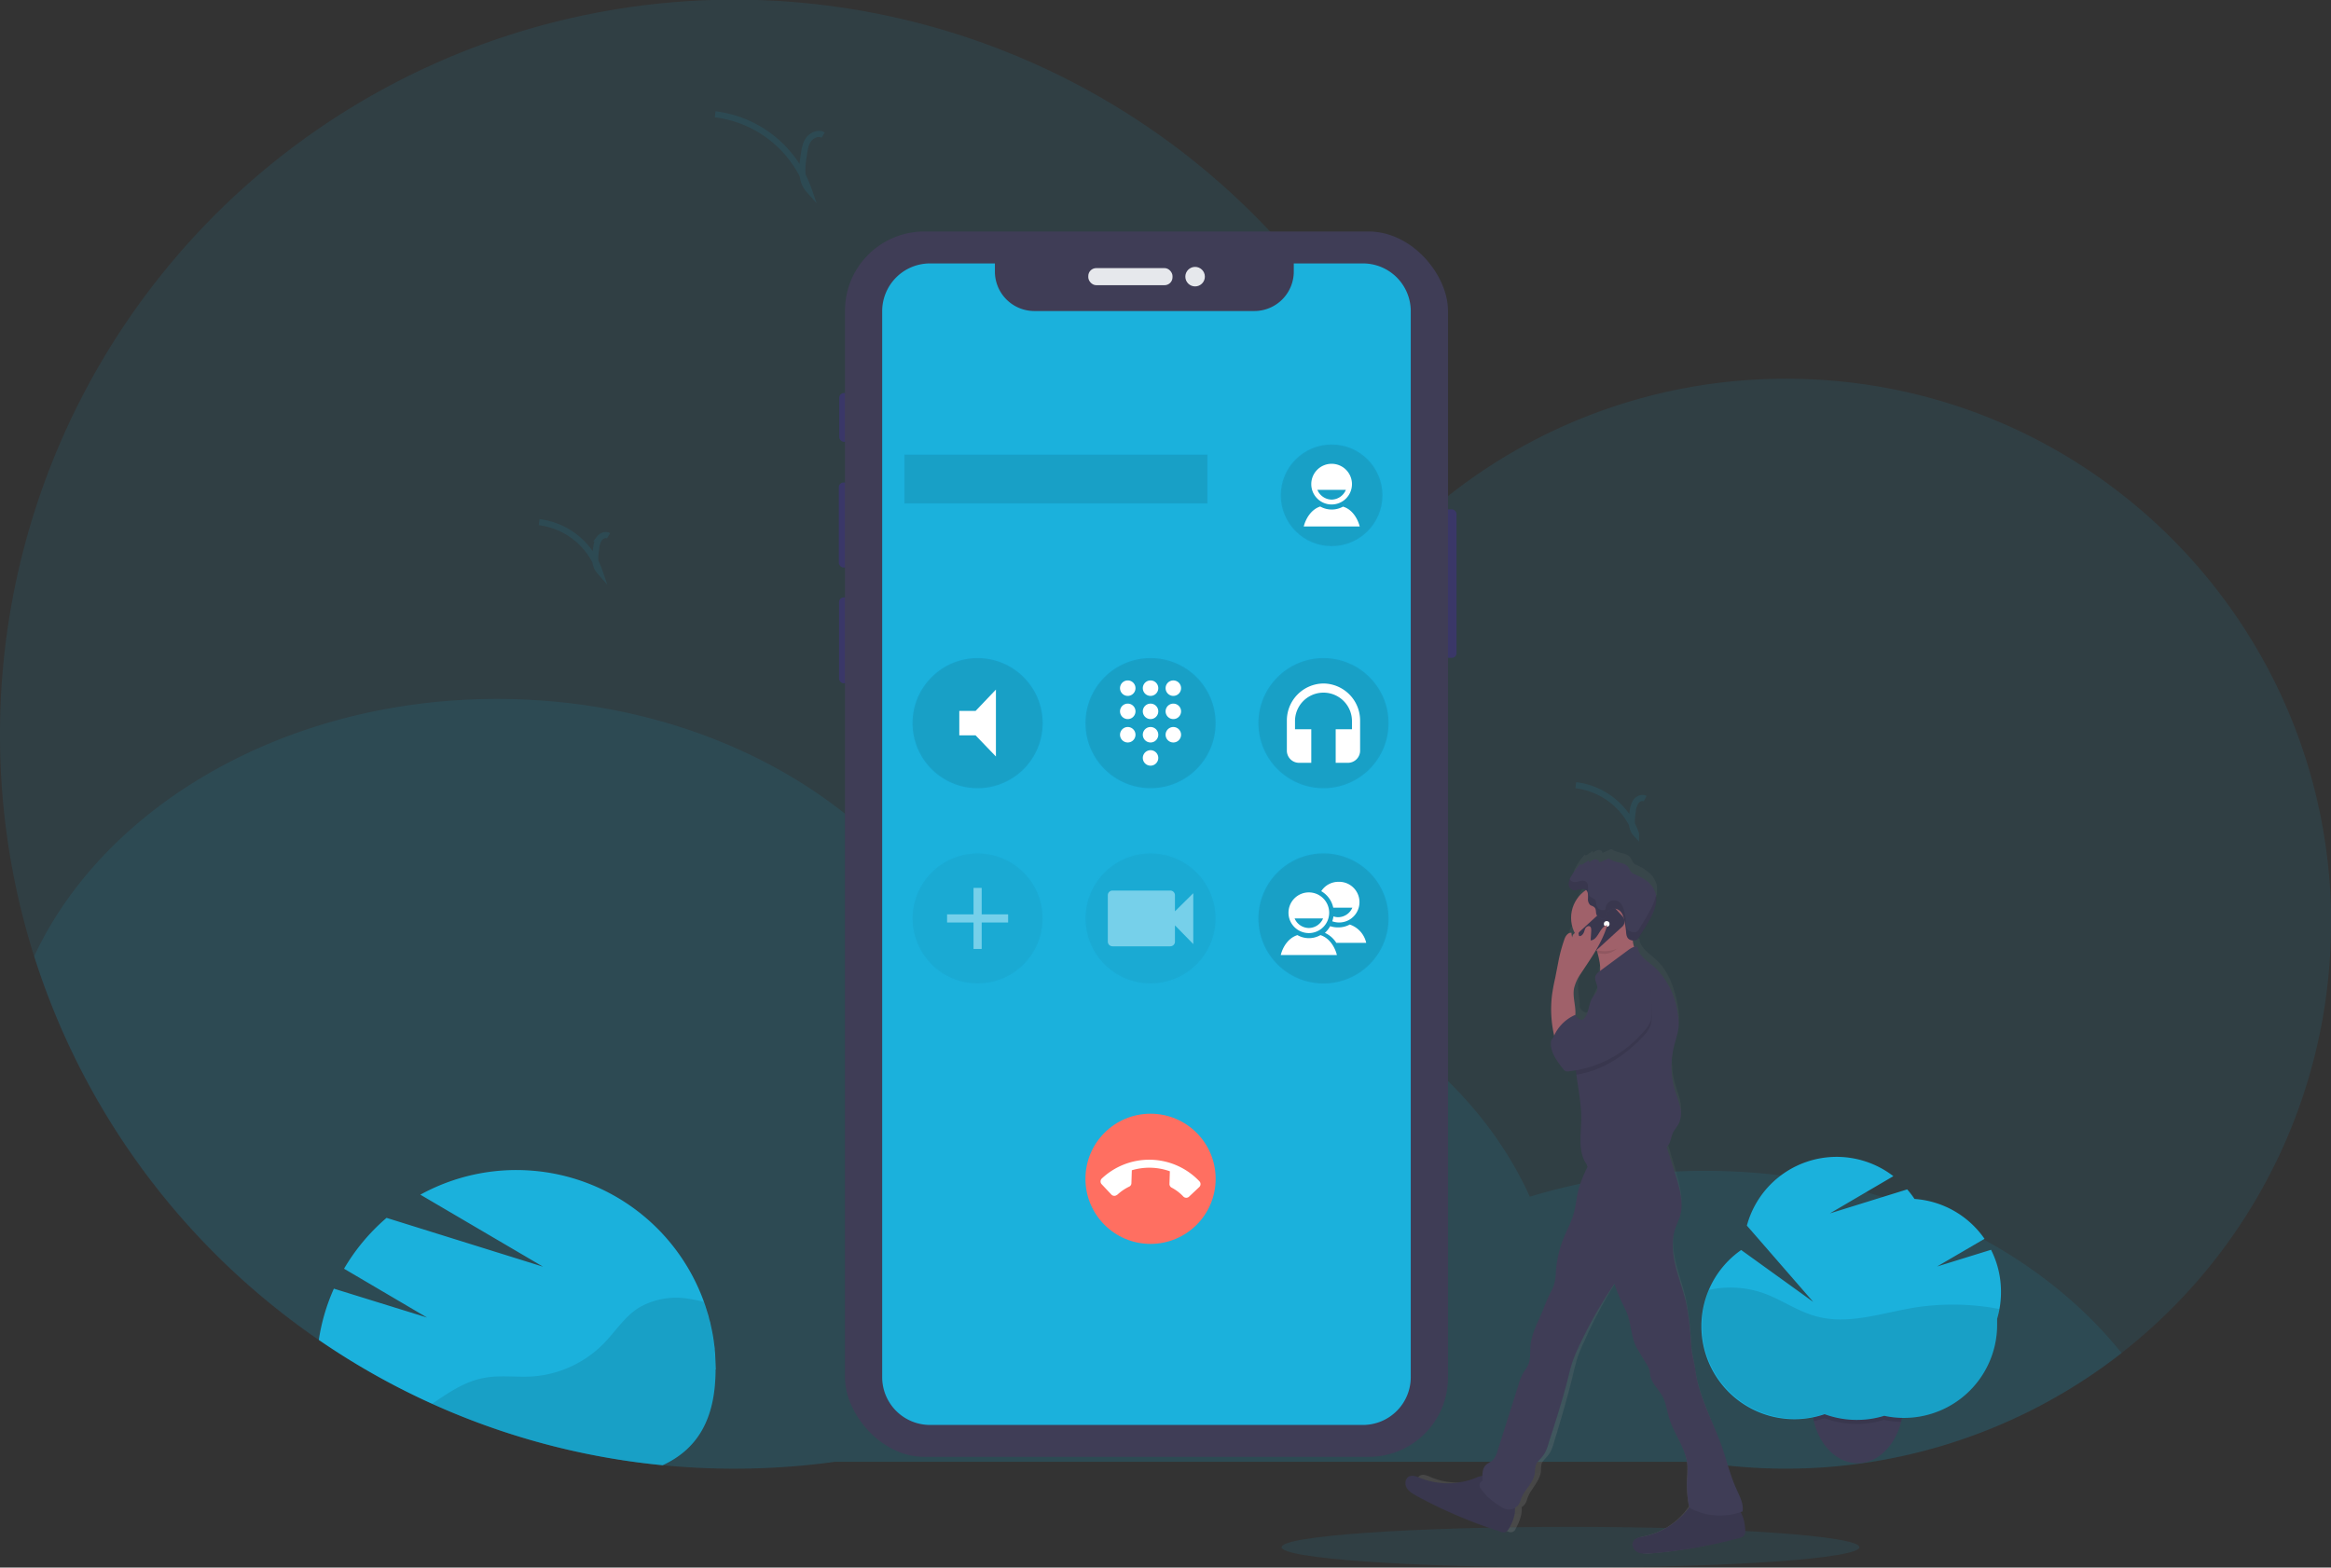 <svg data-name="Layer 1" xmlns="http://www.w3.org/2000/svg" width="1145.7" height="770.6"><rect width="100%" height="100%" fill="#333333" stroke="none"/><defs><linearGradient id="a" x1="736.5" y1="828.5" x2="736.5" y2="482.1" gradientTransform="matrix(-1 0 0 1 1540 0)" gradientUnits="userSpaceOnUse"><stop offset="0" stop-color="gray" stop-opacity=".3"/><stop offset=".5" stop-color="gray" stop-opacity=".1"/><stop offset="1" stop-color="gray" stop-opacity=".1"/></linearGradient></defs><ellipse cx="771.9" cy="760.6" rx="142" ry="10" fill="#1bb1dc" opacity=".1"/><path d="M1145.7 454.1a268 268 0 0 1-310.5 264.5H410.5A364 364 0 0 1 361 722q-17.8 0-35.2-1.7A360.6 360.6 0 0 1 0 361a361 361 0 0 1 704.5-111.2A266.8 266.8 0 0 1 878 186.2c147.9 0 267.8 120 267.8 267.9Z" fill="#1bb1dc" opacity=".1"/><path d="M1042.8 665.2a268.3 268.3 0 0 1-207.6 53.4H410.5A364 364 0 0 1 361 722q-17.8 0-35.2-1.7a361.2 361.2 0 0 1-309-250.2c34.5-73.9 123.4-126.5 227.5-126.5 101.6 0 188.6 50 224.9 120.9a301.8 301.8 0 0 1 54.2-4.9c105.2 0 194.7 53.7 228.5 128.7a295.6 295.6 0 0 1 86.5-12.7c85.8 0 161.2 35.7 204.4 89.6Z" fill="#1bb1dc" opacity=".1"/><path d="M351.7 673.2c0 25.6-9.8 39.6-26 47.1a359 359 0 0 1-169-61.6 97 97 0 0 1 7.4-25.2l45.8 14.2-40.8-24a98.1 98.1 0 0 1 20.9-25l76.9 24-60.3-35.4A98 98 0 0 1 346 640l.2.6.5 1.4 1.5 4.8.4 1.7.5 1.7.3 1.5.2.9.3 1.4a78.2 78.2 0 0 1 1.1 6.8l.3 2.2v.6l.2 2a2.1 2.1 0 0 1 0 .2l.1 2.4.1 2.4a1.7 1.7 0 0 1 0 .2l.1 2.4Z" fill="#1bb1dc"/><path d="M351.7 673.2c0 25.6-9.8 39.6-26 47.1a358.4 358.4 0 0 1-113.4-30.2l1.7-1.1c7.4-5 15-10 23.8-11.6 7.6-1.5 15.5-.3 23.3-.7a54.7 54.7 0 0 0 35.8-16.4c5.6-5.8 10-12.8 16.7-17.2a36.5 36.5 0 0 1 25-4.6 66.1 66.1 0 0 1 7.3 1.5l.2.6.5 1.3 1.5 4.9.4 1.7.5 1.7.3 1.5.2.9.3 1.4a78.2 78.2 0 0 1 1.1 6.8l.3 2.2v.6l.2 2a2.1 2.1 0 0 1 0 .2l.1 2.4.1 2.3a1.7 1.7 0 0 1 0 .3l.1 2.4Z" opacity=".1"/><path d="M935.5 689.9a37 37 0 0 1-.8 7.7l-.3 1.4c-2.9 11.4-10.9 19.7-20.4 20.3h-1c-10.1 0-18.7-8.7-21.5-20.7l-.2-1a37 37 0 0 1-.8-7.8c0-16.3 10-29.5 22.5-29.5s22.5 13.3 22.5 29.6Z" fill="#3f3d56"/><path d="M935.5 689.9a37 37 0 0 1-.8 7.7l-.3 1.4h-1a45.8 45.8 0 0 1-7.4-1 45 45 0 0 1-6.5 1.5 45.9 45.9 0 0 1-5.2.5h-1.7a46.4 46.4 0 0 1-6.2-.4 45.2 45.2 0 0 1-9.6-2.4 45.6 45.6 0 0 1-5.3 1.4l-.2-1a37 37 0 0 1-.8-7.8c0-16.2 10-29.4 22.5-29.4s22.5 13.2 22.5 29.5Z" opacity=".1"/><path d="M983.5 635a45.5 45.5 0 0 0-4.9-20.6l-26.5 8.2 23.3-13.6a45.7 45.7 0 0 0-34.4-19.6 45.6 45.6 0 0 0-3.6-4.7l-38 11.8 31.2-18.3a45.7 45.7 0 0 0-72 24.3l32.6 37.5-35.4-25.5a45.7 45.7 0 0 0 41 80.7 46 46 0 0 0 29.3.8 45.8 45.8 0 0 0 55.5-44.7v-3a45.6 45.6 0 0 0 1.9-13.3Z" fill="#1bb1dc"/><path d="M982.7 643.5a121.9 121.9 0 0 0-42.3-.6c-16 2.7-32.2 8.5-47.7 4.2-9.1-2.4-17-8.2-26-11.4a49.2 49.2 0 0 0-26.7-1.6 45.8 45.8 0 0 0 56.7 61 46 46 0 0 0 29.3.9 45.8 45.8 0 0 0 55.6-44.7v-3a45.2 45.2 0 0 0 1.1-4.8Z" opacity=".1"/><rect x="707" y="250.4" width="8.9" height="73" rx="2.3" fill="#3a3768"/><rect x="412.5" y="193.2" width="5" height="24" rx="2.3" fill="#3a3768"/><rect x="412.3" y="237.2" width="5.6" height="41.8" rx="2.3" fill="#3a3768"/><rect x="412.4" y="293.7" width="5.3" height="42.2" rx="2.3" fill="#3a3768"/><rect x="415.3" y="113.8" width="296.4" height="602.4" rx="39" fill="#3f3d56"/><rect x="534.9" y="131.8" width="41.4" height="8.4" rx="3.9" fill="#e6e8ec"/><circle cx="587.4" cy="136" r="4.8" fill="#e6e8ec"/><path d="M669.9 129.5h-34v4a19.4 19.4 0 0 1-19.3 19.4H508.4a19.4 19.4 0 0 1-19.4-19.3v-4.1h-31.8a23.5 23.5 0 0 0-23.6 23.5v524a23.5 23.5 0 0 0 23.6 23.5h212.7a23.5 23.5 0 0 0 23.5-23.6V153a23.5 23.5 0 0 0-23.5-23.5Z" fill="#1bb1dc"/><path stroke="#1bb1dc" stroke-miterlimit="10" opacity=".1" d="M444.5 223.5h149v24h-149z"/><circle cx="480.5" cy="355.5" r="32" stroke="#1bb1dc" stroke-miterlimit="10" opacity=".1"/><path d="M471.5 349.5v12h8l10 10.4V339l-10 10.5Z" fill="#fff"/><circle cx="565.5" cy="355.5" r="32" stroke="#1bb1dc" stroke-miterlimit="10" opacity=".1"/><path d="M565.5 368.8a3.8 3.8 0 1 0 3.8 3.9 3.8 3.8 0 0 0-3.8-3.9Zm-11.2-34.3a3.8 3.8 0 1 0 3.8 3.8 3.8 3.8 0 0 0-3.8-3.8Zm0 11.4a3.8 3.8 0 1 0 3.8 3.8 3.8 3.8 0 0 0-3.8-3.8Zm0 11.5a3.8 3.8 0 1 0 3.8 3.8 3.8 3.8 0 0 0-3.8-3.8Zm22.4-15.3a3.8 3.8 0 1 0-3.8-3.8 3.8 3.8 0 0 0 3.8 3.8Zm-11.2 15.3a3.8 3.8 0 1 0 3.8 3.8 3.8 3.8 0 0 0-3.8-3.8Zm11.2 0a3.8 3.8 0 1 0 3.8 3.8 3.8 3.8 0 0 0-3.8-3.8Zm0-11.5a3.8 3.8 0 1 0 3.8 3.8 3.8 3.8 0 0 0-3.8-3.8Zm-11.2 0a3.8 3.8 0 1 0 3.8 3.8 3.8 3.8 0 0 0-3.8-3.8Zm0-11.4a3.8 3.8 0 1 0 3.8 3.8 3.8 3.8 0 0 0-3.8-3.8Z" fill="#fff"/><g opacity=".4"><circle cx="480.5" cy="451.5" r="32" stroke="#1bb1dc" stroke-miterlimit="10" opacity=".1"/><path d="M495.5 453.5h-13v13h-4v-13h-13v-4h13v-13h4v13h13Z" fill="#fff"/></g><circle cx="650.5" cy="355.5" r="32" stroke="#1bb1dc" stroke-miterlimit="10" opacity=".1"/><path d="M650.5 336a18.2 18.2 0 0 0-18 18.4v14.4a6 6 0 0 0 6 6.2h6v-16.5h-8v-4a14 14 0 1 1 28 0v4h-8V375h6a6 6 0 0 0 6-6.2v-14.4a18.2 18.2 0 0 0-18-18.4Z" fill="#fff"/><g opacity=".4"><circle cx="565.5" cy="451.5" r="32" stroke="#1bb1dc" stroke-miterlimit="10" opacity=".1"/><path d="M577.5 448v-8a2.3 2.3 0 0 0-2.3-2.2h-28.4a2.3 2.3 0 0 0-2.3 2.2v23a2.3 2.3 0 0 0 2.3 2.2h28.4a2.3 2.3 0 0 0 2.3-2.3v-8l9 9.2v-25Z" fill="#fff"/></g><circle cx="650.5" cy="451.5" r="32" stroke="#1bb1dc" stroke-miterlimit="10" opacity=".1"/><path d="M649 459.7a11.4 11.4 0 0 1-11.3 0c-4.5 1.4-7.2 5.8-8.2 9.8h27.6c-1-4-3.7-8.4-8.1-9.8Zm-5.7-21a10 10 0 1 0 10 10 10 10 0 0 0-10-10Zm0 17.5a7.7 7.7 0 0 1-7-4.7h14a7.7 7.7 0 0 1-7 4.7Z" fill="#fff"/><path d="M656.8 463.5h14.7a12.3 12.3 0 0 0-8.1-9 11.5 11.5 0 0 1-5.7 1.4 11.3 11.3 0 0 1-3.9-.6 13.5 13.5 0 0 1-2.6 3.3 12.8 12.8 0 0 1 5.6 4.9Zm-1.5-17.3h9.4a7.7 7.7 0 0 1-7 4.7 7.3 7.3 0 0 1-2.3-.4 12 12 0 0 1-.6 2.4 10 10 0 1 0 3-19.4 10 10 0 0 0-8.4 4.6 12.3 12.3 0 0 1 5.9 8.1Z" fill="#fff"/><circle cx="565.5" cy="579.5" r="32" fill="#ff6f61"/><path d="M549.1 587.4a23.6 23.6 0 0 1 6-4.1 1.9 1.9 0 0 0 1-1.7l.2-6.3a30 30 0 0 1 18.7.5l-.2 6.2a2 2 0 0 0 1 1.8 21.9 21.9 0 0 1 5.8 4.4 2 2 0 0 0 2.8.1l5.1-4.8a2 2 0 0 0 0-2.8 34 34 0 0 0-48-1.3 2 2 0 0 0 0 2.8l4.8 5.1a2 2 0 0 0 2.8 0Z" fill="#fff"/><circle cx="654.5" cy="243.5" r="25" stroke="#1bb1dc" stroke-miterlimit="10" opacity=".1"/><path d="M660.2 249a11.5 11.5 0 0 1-11.3 0c-4.4 1.4-7.1 5.9-8.1 9.8h27.5c-1-3.9-3.7-8.4-8.1-9.7Zm-5.7-21a10 10 0 1 0 10 10 10 10 0 0 0-10-10Zm0 17.6a7.7 7.7 0 0 1-7-4.8h14a7.7 7.7 0 0 1-7 4.8Z" fill="#fff"/><path d="M404.6 66.4c-2.3-1.4-5.5 0-7.1 2.1s-2 5-2.4 7.6c-1 6-1.6 12.7 2.4 17.2a55.8 55.8 0 0 0-46-37.1m457.1 336.4c-1.5-.8-3.5 0-4.5 1.4a10.8 10.8 0 0 0-1.6 4.9c-.6 3.8-1 8.2 1.6 11a35.9 35.9 0 0 0-29.6-23.9M299.1 263.4c-1.5-.9-3.5 0-4.5 1.3a10.8 10.8 0 0 0-1.6 5c-.6 3.7-1 8 1.6 11a35.9 35.9 0 0 0-29.6-24" fill="none" stroke="#1bb1dc" stroke-miterlimit="10" stroke-width="3" opacity=".1"/><path d="M724 795.7c1 1.9 2.9 3 4.7 4a222.7 222.7 0 0 0 39.6 17.9 2.6 2.6 0 0 0 3.8-1.5c1.6-2.7 3.3-7 2.9-10.5a5.9 5.9 0 0 0 2.6-3.6 17.5 17.5 0 0 1 2.5-5c1.8-2.8 4-5.6 4.4-9a15.7 15.7 0 0 1 .3-3.7c.6-1.6 2-2.6 3-3.9 1.7-2 2.5-4.5 3.2-7 3.2-10.5 6.3-20.9 8.9-31.5.8-3.4 1.6-6.9 2.7-10.2 1-3 2.3-5.7 3.6-8.5a226.3 226.3 0 0 1 15.8-29.3 78.5 78.5 0 0 0 3.4 9.2l2 4.6c2.7 5.9 2.2 13.4 5.4 18.9l4 6.7a13.6 13.6 0 0 1 1.7 3.6l.4 2.7c.6 4 3.9 6.8 5.7 10.4 1.6 3.2 2 7 3 10.6 2.4 8.3 8.2 15.5 8.8 24.1a62.4 62.4 0 0 1-.2 7 59.4 59.4 0 0 0 .8 12.2 4.7 4.7 0 0 0 .3 1.2 35.3 35.3 0 0 1-22 14.8c-1.7.4-3.6.7-4.5 2.3-1 1.9.1 4.4 2 5.4s4 1 6 .7a217.9 217.9 0 0 0 42.4-7.8 3.6 3.6 0 0 0 1.8-1 3.7 3.7 0 0 0 .6-2.5 21 21 0 0 0-2.2-9.3l1-.3c.6-4-1.5-7.9-3.1-11.6-2.8-6.5-4.3-13.5-6.5-20.2-4.2-13-11-25.1-12.7-38.7-.5-3.8-1.6-7.6-1.8-11.3a146 146 0 0 0-2.7-22.9c-1.4-6-3.6-12-5-18.2s-1.9-12.7.2-18.6l1.9-5c2-6.7 0-13.8-1.9-20.5l-1.8-6.2-2.5-8.3.4-.3c1.7-2 1.7-5 3-7.5.6-1.2 1.5-2.2 2.2-3.4a12.6 12.6 0 0 0 .9-8.4c-.5-2.8-1.6-5.4-2.4-8.1a44.5 44.5 0 0 1-.5-23c.8-3.3 2-6.4 2.2-9.8a28.4 28.4 0 0 0-.6-6.6c-1.6-8.4-4.6-17-10.8-22.5-3.3-3-7.7-5.6-8-10.2a2.5 2.5 0 0 0-1.7 0 17.8 17.8 0 0 1-.6-3.2 4 4 0 0 0 1 0 1.8 1.8 0 0 0 .7-.2 2.1 2.1 0 0 0 .4-.3 6.5 6.5 0 0 0 1-1.3l1-2c.3-.5.9-1.2 1.3-2l3.2-6 .3-.7.1-.2.2-.5.1-.3.2-.3.1-.4.2-.3a3.4 3.4 0 0 0 .1-.4l.1-.3.2-.4v-.4l.2-.3v-.4l.2-.3v-.4l.2-.4v-.3l.1-.4v-3.8a8 8 0 0 0-.2-1.2 12 12 0 0 0-3.9-5.9 24.6 24.6 0 0 0-6-3.6 4.4 4.4 0 0 1-1.4-.9 11.1 11.1 0 0 1-1.2-2.2c-.9-1.6-2.6-2.3-4.3-2.7s-3.4-.7-4.8-1.7a1.3 1.3 0 0 0-.4-.2 1 1 0 0 0-.6 0l-3.9 1.8a1.8 1.8 0 0 0-2-1.5 5.1 5.1 0 0 0-2.6 1.4 1 1 0 0 1-.2-.9l-3 2c-.4.2-1 .3-1-.2a31.3 31.3 0 0 0-4.3 6 12.9 12.9 0 0 0-1 2.1v.5l-.2.5v.6a5.5 5.5 0 0 0 0 .6 3.2 3.2 0 0 0 1.8 2.6 3 3 0 0 0 1.2.2 15.5 15.5 0 0 0 2.5-.5 5.9 5.9 0 0 1 .8-.1 2.6 2.6 0 0 1 .4 0 2.2 2.2 0 0 1 1.5.5 16.8 16.8 0 0 0-7 13.8 17.3 17.3 0 0 0 1.8 7.6 2.4 2.4 0 0 0-1.3 2.3 7.7 7.7 0 0 1-.4-2.4c-1.6-.3-2.8 1.6-3.4 3.3a80.5 80.5 0 0 0-2.8 11.4l-1.5 7.7-1.4 8a61 61 0 0 0 1 20.8l-.4.7c-.3.7-1.1 1.4-1.2 2.3-.5 5 2.7 9.7 5.7 13.7a3 3 0 0 0 1 1 2.7 2.7 0 0 0 1.4.1 36 36 0 0 0 3.6-.3l.3 2c.8 7.1 2.3 14.3 2.3 21.6s-1.4 14.5 1.4 21c.4 1 1.3 2 1.4 3.1h.2a65.3 65.3 0 0 0-4.1 10.7c-1.1 4.4-1.4 9-2.6 13.2-1 3.7-2.8 7-4.2 10.6a58 58 0 0 0-4 18.1 22.6 22.6 0 0 1-1.7 8.3 84.5 84.5 0 0 0-4.3 9.8c-2 6-5.3 11.6-6 17.8-.3 3.6.2 7.4-1.3 10.6-.6 1.3-1.4 2.4-2.1 3.6a28.6 28.6 0 0 0-2.3 6l-10 32.8a10.7 10.7 0 0 1-2.3 4.9c-1 .9-2.2 1.3-3 2.2-1.4 1.5-1.8 3.5-1.8 5.7a11.8 11.8 0 0 0-3 1 33.7 33.7 0 0 1-26.5 0c-1.6-.7-3.5-1.5-5-.8-1.9 1-2.2 3.8-1.2 5.7ZM802.9 547a21.6 21.6 0 0 1 3.3-7.6l6.7-11.1.6-.6.5 1.5a35 35 0 0 1 .9 3.9 18.8 18.8 0 0 1 .3 5h-.2a5.3 5.3 0 0 0-1.9 2.2 4.3 4.3 0 0 0 0 2.6v.1c.4 1.3 1 2.7.8 4.1-.2 1.7-1.6 3-2.4 4.4-2 3.5-1.4 8.8-4.7 11a4.7 4.7 0 0 1-3.3-2.6c.3-4.2-1.3-8.6-.6-12.9Z" transform="translate(-27.1 -64.7)" fill="url(#a)"/><path d="M857.8 752.5a3.5 3.5 0 0 1-.7 2.5 3.9 3.9 0 0 1-1.9 1 238.6 238.6 0 0 1-44.1 7.7c-2.2.1-4.4.3-6.3-.7s-3.2-3.5-2-5.4c1-1.5 3-1.9 4.7-2.2a37 37 0 0 0 23.2-15 10.7 10.7 0 0 1 2.5-3c2-1.2 4.5-1 6.7-.5 4 .8 9.3 1.8 13 3.8s4.8 8 4.9 11.8Z" fill="#3f3d56"/><path d="M857.8 752.5a3.5 3.5 0 0 1-.7 2.5 3.9 3.9 0 0 1-1.9 1 238.6 238.6 0 0 1-44.1 7.7c-2.2.1-4.4.3-6.3-.7s-3.2-3.5-2-5.4c1-1.5 3-1.9 4.7-2.2a37 37 0 0 0 23.2-15 10.7 10.7 0 0 1 2.5-3c2-1.2 4.5-1 6.7-.5 4 .8 9.3 1.8 13 3.8s4.8 8 4.9 11.8Z" opacity=".1"/><path d="M741.6 751.5a3.5 3.5 0 0 1-2 1.8 3.8 3.8 0 0 1-2-.3 238.8 238.8 0 0 1-41.3-17.6c-1.8-1-3.8-2.1-4.9-4s-.7-4.6 1.2-5.6c1.7-.7 3.6 0 5.2.7a36.9 36.9 0 0 0 27.6 0 10.7 10.7 0 0 1 3.7-1c2.3 0 4.3 1.5 6 3.2 3 2.8 6.9 6.6 8.8 10.2s-.3 9.4-2.3 12.6Z" fill="#3f3d56"/><path d="M741.6 751.5a3.5 3.5 0 0 1-2 1.8 3.8 3.8 0 0 1-2-.3 238.8 238.8 0 0 1-41.3-17.6c-1.8-1-3.8-2.1-4.9-4s-.7-4.6 1.2-5.6c1.7-.7 3.6 0 5.2.7a36.9 36.9 0 0 0 27.6 0 10.7 10.7 0 0 1 3.7-1c2.3 0 4.3 1.5 6 3.2 3 2.8 6.9 6.6 8.8 10.2s-.3 9.4-2.3 12.6Z" opacity=".1"/><path d="M817.8 560c1.5 4 2.7 8 4 12l1.9 6.2c2 6.6 4 13.6 1.9 20.2l-2 5c-2.1 5.8-1.6 12.4-.2 18.4s3.7 12 5.2 18c1.7 7.4 2.2 15 2.7 22.5.3 3.7 1.5 7.5 2 11.2 1.7 13.4 8.8 25.4 13.2 38.2 2.3 6.6 3.9 13.5 6.8 19.9 1.6 3.7 3.8 7.5 3.2 11.4a31.3 31.3 0 0 1-24.8-1.1 2.5 2.5 0 0 1-1.7-2.3 55.2 55.2 0 0 1-.8-12 58.5 58.5 0 0 0 .2-7c-.6-8.4-6.7-15.6-9.1-23.8-1-3.4-1.5-7.2-3.2-10.4-1.9-3.5-5.3-6.3-6-10.2l-.4-2.7a13.3 13.3 0 0 0-1.8-3.5l-4-6.7c-3.4-5.4-3-12.8-5.6-18.6l-2.2-4.6a76.4 76.4 0 0 1-3.6-9 218.2 218.2 0 0 0-16.5 28.8 89.7 89.7 0 0 0-3.7 8.4c-1.2 3.3-2 6.7-2.8 10-2.7 10.5-6 20.8-9.3 31-.7 2.6-1.6 5-3.3 7-1 1.3-2.5 2.3-3 4a14.7 14.7 0 0 0-.5 3.5c-.3 3.4-2.6 6.2-4.6 9a16.9 16.9 0 0 0-2.5 5 5.9 5.9 0 0 1-8 3.8 17.6 17.6 0 0 1-2.4-1.4 42.1 42.1 0 0 1-5.3-4 31 31 0 0 1-4-4.7 2.3 2.3 0 0 1 1.1-3.5c-.2-2.8-.3-6 1.7-7.9 1-.9 2.2-1.3 3.2-2.2a10.4 10.4 0 0 0 2.5-4.8l10.2-32.2a27.4 27.4 0 0 1 2.4-6c.7-1.2 1.6-2.2 2.2-3.5 1.6-3.2 1-6.9 1.4-10.4.7-6.2 4.1-11.8 6.3-17.6a81.5 81.5 0 0 1 4.4-9.7 21.2 21.2 0 0 0 1.7-8.2 54.7 54.7 0 0 1 4.2-17.8c1.5-3.5 3.3-6.8 4.4-10.5 1.3-4.2 1.5-8.7 2.7-13a62.5 62.5 0 0 1 4.3-10.6c1.4-3 3-6 5.3-8.4 4-3.8 9.7-5 15.2-5.2s11.5.6 17 0Z" fill="#3f3d56"/><path d="M784.2 482.2q10.6-6.3 20.9-13a13.3 13.3 0 0 1-2.6-7.6v-.3c-.1-2.7.9-5-2.5-4.7a64.4 64.4 0 0 0-9.6 2c-1 .3-8.7 3.1-9 2.8a19.2 19.2 0 0 1 3.8 7.1 34.2 34.2 0 0 1 .9 3.9c.7 3.4.7 7.4-1.9 9.8Z" fill="#a0616a"/><path d="M774.8 528.3c.9 7 2.4 14.2 2.4 21.3s-1.5 14.3 1.4 20.7c.5 1.1 1.4 2 1.5 3.1 4 .7 8-1.2 11.7-2.5a47.6 47.6 0 0 1 10.8-2.4c3-.3 6.1-.3 9-1a14.1 14.1 0 0 0 8-4c1.7-2 1.7-5 3-7.3l2.3-3.4a11.9 11.9 0 0 0 1-8.2 83.6 83.6 0 0 0-2.5-8 41.5 41.5 0 0 1-.5-22.7c.8-3.2 2-6.4 2.2-9.6a26.7 26.7 0 0 0-.6-6.6 38 38 0 0 0-11.2-22.2c-3.4-2.9-8-5.5-8.4-10-1.5-.5-3.1.5-4.4 1.4l-14.2 10.5a5.3 5.3 0 0 0-2 2.1c-1 2.1 1.1 4.5.8 6.8-.2 1.6-1.7 2.8-2.5 4.3-2.1 3.4-1.5 8.6-4.9 10.8l-.8 2a48.6 48.6 0 0 0-2.5 10.8 56.2 56.2 0 0 0 .4 14Z" fill="#3f3d56"/><path d="M781.4 461.5a19.2 19.2 0 0 1 3.8 7 15.8 15.8 0 0 0 3.5.4c5.8 0 9.7-6.7 12.6-11.3-.1-2.6 2.1-1.3-1.3-1a64.4 64.4 0 0 0-9.6 2c-1 .3-8.7 3.2-9 2.9Z" opacity=".1"/><circle cx="788.6" cy="451.2" r="16.4" fill="#a0616a"/><rect x="807.9" y="509.6" width="12.3" height="23.9" rx="3.3" transform="rotate(-132.4 786.2 495.1)" fill="#3f3d56"/><rect x="807.9" y="509.6" width="12.3" height="23.9" rx="3.3" transform="rotate(-132.4 786.2 495.1)" opacity=".1"/><circle cx="789.7" cy="454.2" r="1.4" fill="#fff"/><path d="M774.8 528.3c12.6-1.9 24-9.4 32.8-18.8a15 15 0 0 0 3.7-5.6 16.8 16.8 0 0 0 .5-5.4l-.2-7.2c-.1-3.2-.3-6.4-1.8-9.2s-5-4.8-7.9-3.6c-7.7 3-12.7 9.9-17.2 16.9a71.9 71.9 0 0 1-4 6.3c-.8 1-1.9 2-3 1.8a2.3 2.3 0 0 1-.8-.2 48.6 48.6 0 0 0-2.5 10.8 56.2 56.2 0 0 0 .4 14.2Z" opacity=".1"/><path d="M773.6 486.1a20.7 20.7 0 0 1 3.4-7.5c5-7.6 10.4-15 13-23.8-3.8.7-4.4 7.3-8.2 7.5l.3-4.7c0-.8 0-1.8-.7-2.2s-1.8.2-2.2 1-.5 1.7-1 2.5-1.3 1.5-2.1 1.2l-.3-1.6a2.4 2.4 0 0 0-3 2.4 7.2 7.2 0 0 1-.4-2.3c-1.7-.3-3 1.6-3.5 3.2a76 76 0 0 0-3 11.2l-1.5 7.7c-.6 2.6-1.1 5.2-1.5 7.9a57.3 57.3 0 0 0 1.1 21 68 68 0 0 0 6.1-3.8c1.5-1.2 3.2-2.7 3.8-4.6 1.4-5-1.1-10.1-.3-15Z" fill="#a0616a"/><path d="M802 476.4c2.9-1.1 6.3.9 7.8 3.7s1.7 6 1.8 9.1l.2 7.3a16.5 16.5 0 0 1-.5 5.4 15.1 15.1 0 0 1-3.7 5.5 56 56 0 0 1-36.9 19.3 3 3 0 0 1-1.4-.2 3.2 3.2 0 0 1-1-1c-3.2-4-6.5-8.5-6-13.5 0-.8 1-1.5 1.3-2.3a20.3 20.3 0 0 1 9.8-10.4l.9-.4a5 5 0 0 0 3.3 2.6c1.2.2 2.3-.8 3-1.8a72 72 0 0 0 4.2-6.3c4.4-7.1 9.4-14 17.1-17Zm-1-14.5c-1.5-.7-1.7-2.6-1.8-4.2a41 41 0 0 0-.9-5.4c-.4-2-1.1-4-2.8-5a4.2 4.2 0 0 0-6.3 3 1.4 1.4 0 0 1-.3 1 1 1 0 0 1-.5.2 3.2 3.2 0 0 1-3.8-2.1c-.3-1 0-2.3-.8-3.2s-1.5-.8-2.2-1.3a3.9 3.9 0 0 1-1.1-3.2c0-1.5.2-3.3-1-4.2-1.8-1.4-4.5.8-6.7 0a3.3 3.3 0 0 1-1.8-3.2 8 8 0 0 1 1.3-3.6 30.7 30.7 0 0 1 4.5-6c0 .5.7.4 1 .2l3.2-2a.8.8 0 0 0 .3 1 5.4 5.4 0 0 1 2.6-1.4 1.9 1.9 0 0 1 2.2 1.5l4-1.7a.8.8 0 0 1 1 0c1.5 1 3.3 1.4 5 1.8s3.6 1 4.5 2.6a10.8 10.8 0 0 0 1.3 2.2 4.7 4.7 0 0 0 1.5.9 26.2 26.2 0 0 1 6.3 3.5 11.9 11.9 0 0 1 4 5.9c1.1 3.9-.4 8-2.2 11.6a74.3 74.3 0 0 1-4.7 7.9c-.6 1-1.5 2.9-2.5 3.5a4.8 4.8 0 0 1-3.4-.3Z" fill="#3f3d56"/><path d="M772.9 433.4c2 .9 4.8-1.4 6.6 0 1.2 1 1 2.7 1 4.2a3.9 3.9 0 0 0 1.1 3.2c.7.6 1.7.7 2.3 1.4s.5 2 .8 3a3.2 3.2 0 0 0 3.7 2.2 1 1 0 0 0 .5-.2 1.4 1.4 0 0 0 .3-1 4.2 4.2 0 0 1 6.3-3c1.7 1 2.4 3.1 2.9 5a41 41 0 0 1 .8 5.5c.1 1.5.3 3.4 1.7 4a4.8 4.8 0 0 0 3.5.4c1-.6 1.9-2.5 2.5-3.5a74.3 74.3 0 0 0 4.6-8 24.8 24.8 0 0 0 2.5-6.8c.7 3.7-.8 7.5-2.5 11a74.3 74.3 0 0 1-4.6 7.9c-.6 1-1.5 2.8-2.5 3.4a4.8 4.8 0 0 1-3.5-.3c-1.4-.7-1.6-2.5-1.7-4.1a41 41 0 0 0-.8-5.4c-.5-2-1.2-4-2.9-5.1a4.2 4.2 0 0 0-6.3 3 1.4 1.4 0 0 1-.3 1 1 1 0 0 1-.5.2 3.2 3.2 0 0 1-3.7-2c-.3-1-.1-2.4-.8-3.2s-1.6-.8-2.3-1.3a3.9 3.9 0 0 1-1-3.2c0-1.5.1-3.3-1-4.2-1.9-1.4-4.6.8-6.8 0a3.3 3.3 0 0 1-1.8-3.2 5.8 5.8 0 0 1 .5-2.1 2.7 2.7 0 0 0 1.4 1.2Z" opacity=".1"/></svg>